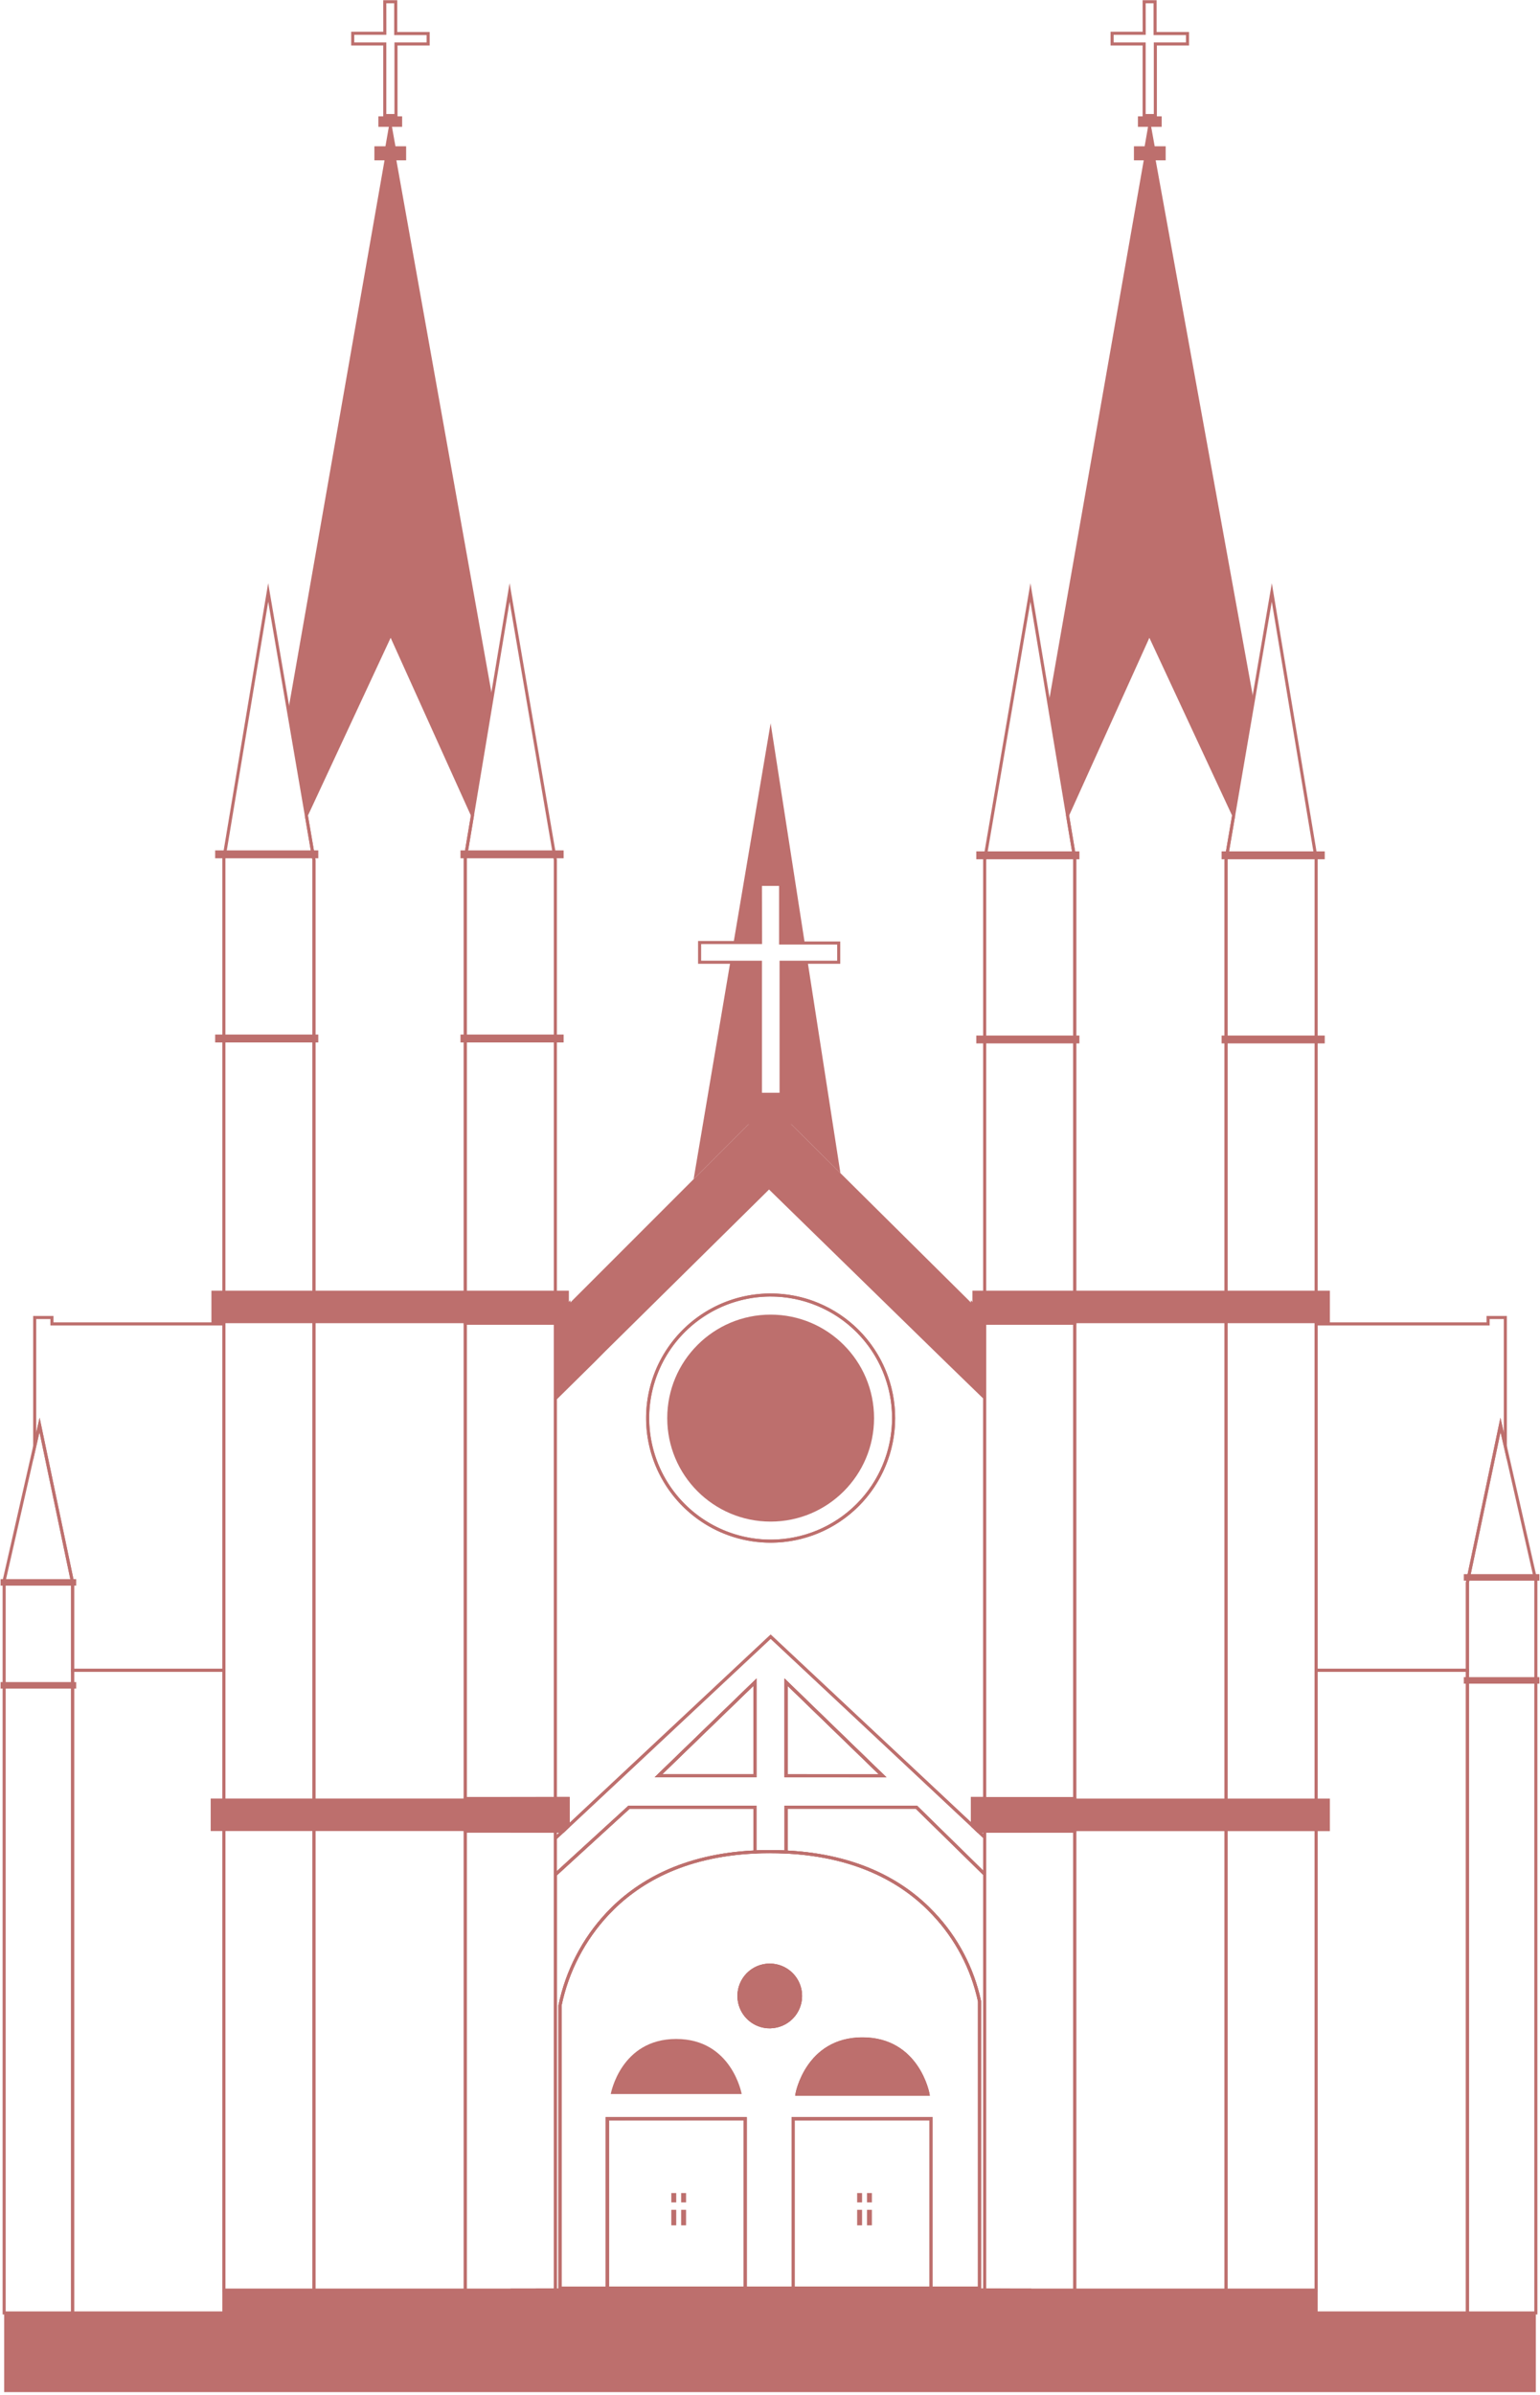 <svg width="500" height="777" viewBox="0 0 500 777" fill="none" xmlns="http://www.w3.org/2000/svg">
<g clip-path="url(#clip0)">
<path d="M498.65 750.812V776.069H1.35V750.375H72.685V742.972H427.315V750.375H428.635L498.65 750.812Z" fill="#BD6F6D"/>
<path d="M23.57 513.426V750.375H1.35V512.791L11.264 469.214L12.842 462.277L23.57 513.426Z" stroke="#BD6F6D" stroke-miterlimit="10"/>
<path d="M72.685 429.507V541.879H23.57V513.426L12.842 462.277L11.264 469.214V427.433H16.861V429.507H72.685Z" stroke="#BD6F6D" stroke-miterlimit="10"/>
<path d="M72.685 541.879H23.57V750.375H72.685V541.879Z" stroke="#BD6F6D" stroke-miterlimit="10"/>
<path d="M180.313 429.279H151.056V583.491H180.313V429.279Z" stroke="#BD6F6D" stroke-miterlimit="10"/>
<path d="M180.313 594.04H151.056V742.972H180.313V594.04Z" stroke="#BD6F6D" stroke-miterlimit="10"/>
<path d="M180.313 583.491H151.056V594.04H180.313V583.491Z" stroke="#BD6F6D" stroke-miterlimit="10"/>
<path d="M180.313 279.007V429.279H151.056V278.531L151.076 278.442L151.493 275.891L152.416 270.393L153.398 264.518V264.508L159.809 226.052L165.446 192.211L179.777 275.891L180.213 278.442L180.313 279.007Z" stroke="#BD6F6D" stroke-miterlimit="10"/>
<path d="M101.941 279.007V742.972H72.685V278.531L87.075 192.211L93.02 226.945L93.605 230.339L99.46 264.518L100.602 271.177L101.941 279.007Z" stroke="#BD6F6D" stroke-miterlimit="10"/>
<path d="M153.398 264.508V264.518L152.416 270.393L151.493 275.891L151.076 278.442L151.056 278.531V742.972H101.941V279.007L101.842 278.442L101.406 275.891L100.602 271.177L99.46 264.518L126.841 205.717L153.398 264.508Z" stroke="#BD6F6D" stroke-miterlimit="10"/>
<path d="M127.883 47.457H125.65L126.752 41.145L127.883 47.457Z" fill="#BD6F6D" stroke="#BD6F6D" stroke-miterlimit="10"/>
<path d="M159.809 226.052L153.398 264.508L126.841 205.717L99.46 264.518L93.605 230.339L124.846 52.012L125.65 47.457H127.883L128.697 52.012L159.809 226.052Z" fill="#BD6F6D"/>
<path d="M498.65 512.791V750.375H476.43V513.426L487.168 462.277L488.746 469.214L498.65 512.791Z" stroke="#BD6F6D" stroke-miterlimit="10"/>
<path d="M488.745 427.433V469.214L487.168 462.277L476.43 513.426V541.879H427.315V429.507H483.148V427.433H488.745Z" stroke="#BD6F6D" stroke-miterlimit="10"/>
<path d="M476.43 541.879H427.315V750.375H476.43V541.879Z" stroke="#BD6F6D" stroke-miterlimit="10"/>
<path d="M348.944 429.279H319.697V583.51H348.944V429.279Z" stroke="#BD6F6D" stroke-miterlimit="10"/>
<path d="M348.944 594.06H319.697V742.972H348.944V594.06Z" stroke="#BD6F6D" stroke-miterlimit="10"/>
<path d="M348.944 583.51H319.697V594.06H348.944V583.51Z" stroke="#BD6F6D" stroke-miterlimit="10"/>
<path d="M348.944 278.531V429.279H319.697V279.007L319.737 278.769L320.174 276.209L334.564 192.211L339.565 222.191V222.211L340.508 227.888V227.898L346.602 264.498L347.584 270.393L348.557 276.209L348.944 278.531Z" stroke="#BD6F6D" stroke-miterlimit="10"/>
<path d="M427.315 278.531V742.972H398.059V279.007L399.398 271.177L400.54 264.498L406.98 226.955V226.945L412.925 192.211L427.315 278.531Z" stroke="#BD6F6D" stroke-miterlimit="10"/>
<path d="M400.539 264.498L399.398 271.177L398.535 276.209L398.098 278.769L398.058 279.007V742.972H348.944V278.531L348.557 276.209L347.584 270.393L346.602 264.498L373.169 205.717L400.539 264.498Z" stroke="#BD6F6D" stroke-miterlimit="10"/>
<path d="M374.389 47.457H372.146L373.248 41.145L374.389 47.457Z" fill="#BD6F6D" stroke="#BD6F6D" stroke-miterlimit="10"/>
<path d="M406.98 226.945V226.955L400.54 264.498L373.169 205.717L346.602 264.498L340.508 227.898V227.888L371.343 52.012L372.147 47.457H374.389L375.223 52.012L406.98 226.945Z" fill="#BD6F6D"/>
<path d="M184.699 418.73H68.646V429.279H184.699V418.73Z" fill="#BD6F6D"/>
<path d="M431.771 418.73H315.718V429.279H431.771V418.73Z" fill="#BD6F6D"/>
<path d="M184.451 583.491V592.512L182.823 594.04H68.408V583.491H184.451Z" fill="#BD6F6D"/>
<path d="M431.771 583.51V594.06H317.574L315.718 592.323V583.51H431.771Z" fill="#BD6F6D"/>
<path d="M350.462 335.952H316.978V338.513H350.462V335.952Z" fill="#BD6F6D"/>
<path d="M350.462 276.209H316.978V278.769H350.462V276.209Z" fill="#BD6F6D"/>
<path d="M430.114 335.952H396.629V338.513H430.114V335.952Z" fill="#BD6F6D"/>
<path d="M430.114 276.209H396.629V278.769H430.114V276.209Z" fill="#BD6F6D"/>
<path d="M103.341 335.635H69.856V338.195H103.341V335.635Z" fill="#BD6F6D"/>
<path d="M103.341 275.891H69.856V278.452H103.341V275.891Z" fill="#BD6F6D"/>
<path d="M182.992 335.635H149.508V338.195H182.992V335.635Z" fill="#BD6F6D"/>
<path d="M182.992 275.891H149.508V278.452H182.992V275.891Z" fill="#BD6F6D"/>
<path d="M319.697 429.279V453.474L307.411 441.496L303.809 437.982L250.675 386.188L249.692 385.226L248.72 386.188L196.241 437.982L192.688 441.496L180.312 453.702V429.279H184.699V423.047L225.199 382.556L243.579 364.177H256.312L272.865 380.591L315.718 423.057V429.279H319.697Z" fill="#BD6F6D"/>
<path d="M184.699 423.047V429.279H178.467L184.699 423.047Z" stroke="#BD6F6D" stroke-miterlimit="10"/>
<path d="M321.99 429.279H315.718V423.057L319.697 427.006L321.99 429.279Z" stroke="#BD6F6D" stroke-miterlimit="10"/>
<path d="M184.451 583.491V592.512L182.823 594.04H174.477V583.491H184.451Z" stroke="#BD6F6D" stroke-miterlimit="10"/>
<path d="M334.316 742.972H174.477V750.375H334.316V742.972Z" stroke="#BD6F6D" stroke-miterlimit="10"/>
<path d="M334.316 583.51V594.06H317.574L315.718 592.323V583.51H334.316Z" stroke="#BD6F6D" stroke-miterlimit="10"/>
<path d="M180.312 594.04V596.362L182.823 594.02L180.312 594.04ZM213.797 576.087H245.127V545.749L213.797 576.087ZM255.22 545.749V576.117H286.551L255.22 545.749ZM307.411 441.545L303.809 438.032L250.685 386.188L249.692 385.196L248.7 386.188L196.221 437.982L192.688 441.545L180.312 453.752V583.461H184.451V592.482L250.208 530.952L315.708 592.264V583.451H319.678V453.454L307.411 441.545ZM250.208 499.999C242.309 500.001 234.587 497.66 228.018 493.273C221.449 488.885 216.329 482.648 213.305 475.351C210.282 468.053 209.49 460.023 211.03 452.275C212.571 444.528 216.375 437.411 221.96 431.826C227.546 426.24 234.662 422.436 242.41 420.896C250.158 419.355 258.188 420.147 265.485 423.171C272.783 426.194 279.02 431.315 283.407 437.883C287.795 444.452 290.135 452.174 290.133 460.074C290.133 470.662 285.927 480.817 278.44 488.305C270.952 495.792 260.797 499.999 250.208 499.999V499.999ZM255.22 600.838C253.503 600.749 251.737 600.709 249.921 600.709C248.283 600.709 246.685 600.709 245.127 600.818C221.597 601.89 206.671 610.832 197.263 620.845C189.473 629.158 184.129 639.461 181.821 650.618V742.376H197.174V687.347H241.932V742.337H257.513V687.347H302.29V742.337H318.04V649.308C315.76 638.626 310.582 628.778 303.074 620.845C293.765 610.951 278.869 602.009 255.22 600.838ZM255.22 576.087H286.551L255.22 545.749V576.087ZM245.127 545.749L213.797 576.117H245.127V545.749ZM317.574 594.09L319.697 596.074V594.09H317.574ZM297.557 586.349H255.22V600.868C253.503 600.778 251.737 600.739 249.921 600.739C248.283 600.739 246.685 600.739 245.127 600.848V586.319H204.2L180.312 608.152V742.972H319.697V608.003L297.557 586.349Z" stroke="#BD6F6D" stroke-miterlimit="10"/>
<path d="M290.133 460.074C290.132 467.97 287.788 475.688 283.4 482.252C279.012 488.816 272.776 493.932 265.48 496.952C258.185 499.973 250.158 500.762 242.414 499.22C234.67 497.679 227.557 493.875 221.974 488.291C216.391 482.707 212.59 475.593 211.05 467.849C209.51 460.105 210.302 452.078 213.324 444.783C216.346 437.488 221.463 431.253 228.029 426.867C234.594 422.48 242.313 420.139 250.209 420.139C255.452 420.139 260.645 421.172 265.489 423.179C270.334 425.186 274.736 428.128 278.443 431.836C282.151 435.544 285.091 439.947 287.097 444.792C289.103 449.637 290.135 454.83 290.133 460.074Z" stroke="#BD6F6D" stroke-miterlimit="10"/>
<path d="M184.451 583.491V592.512L182.823 594.04H166.25V583.491H184.451Z" stroke="#BD6F6D" stroke-miterlimit="10"/>
<path d="M327.448 583.51V594.06H317.574L315.718 592.323V583.51H327.448Z" stroke="#BD6F6D" stroke-miterlimit="10"/>
<path d="M327.448 742.972H166.25V759.515H327.448V742.972Z" stroke="#BD6F6D" stroke-miterlimit="10"/>
<path d="M250.208 493.647C268.75 493.647 283.782 478.616 283.782 460.074C283.782 441.532 268.75 426.5 250.208 426.5C231.666 426.5 216.635 441.532 216.635 460.074C216.635 478.616 231.666 493.647 250.208 493.647Z" fill="#BD6F6D"/>
<path d="M253.444 305.941V286.917H246.884L246.923 305.783H238.18L250.208 234.646L261.274 305.941H253.444Z" fill="#BD6F6D"/>
<path d="M272.865 380.591L256.868 364.732L256.312 364.177H243.579L225.2 382.556L237.099 312.174H246.884V355.016H253.603V312.174H262.247L272.865 380.591Z" fill="#BD6F6D"/>
<path d="M131.863 47.457H121.552V52.012H131.863V47.457Z" fill="#BD6F6D"/>
<path d="M130.563 37.741H122.852V41.145H130.563V37.741Z" fill="#BD6F6D"/>
<path d="M24.731 512.305H0.189V514.428H24.731V512.305Z" fill="#BD6F6D"/>
<path d="M24.731 545.709H0.189V547.833H24.731V545.709Z" fill="#BD6F6D"/>
<path d="M499.811 510.687H475.269V512.811H499.811V510.687Z" fill="#BD6F6D"/>
<path d="M499.811 544.102H475.269V546.225H499.811V544.102Z" fill="#BD6F6D"/>
<path d="M272.31 305.941V312.174H253.603V355.016H246.884V312.174H227.145V305.783H246.924L246.884 286.917H253.444V305.941H272.31Z" stroke="#BD6F6D" stroke-miterlimit="10"/>
<path d="M246.884 312.174H246.328V355.016H246.884V312.174Z" fill="#BD6F6D"/>
<path d="M246.924 305.783H246.368L246.328 286.917H246.884L246.924 305.783Z" fill="#BD6F6D"/>
<path d="M139.008 10.876V14.261H128.568V37.493H124.926V14.261H114.525V10.797H124.946L124.926 0.565H128.479V10.876H139.008Z" stroke="#BD6F6D" stroke-miterlimit="10"/>
<path d="M378.468 47.457H368.157V52.012H378.468V47.457Z" fill="#BD6F6D"/>
<path d="M377.168 37.741H369.457V41.145H377.168V37.741Z" fill="#BD6F6D"/>
<path d="M385.554 10.876V14.261H375.114V37.493H371.472V14.261H361.071V10.797H371.492L371.472 0.565H375.025V10.876H385.554Z" stroke="#BD6F6D" stroke-miterlimit="10"/>
<path d="M261.016 355.016H238.438V364.732H261.016V355.016Z" fill="#BD6F6D"/>
<path d="M249.92 637.528C247.944 637.528 246.012 638.114 244.368 639.212C242.725 640.31 241.444 641.871 240.687 643.697C239.931 645.523 239.733 647.532 240.119 649.471C240.504 651.409 241.456 653.19 242.854 654.588C244.251 655.985 246.032 656.937 247.971 657.323C249.909 657.708 251.919 657.511 253.745 656.754C255.571 655.998 257.132 654.717 258.23 653.073C259.328 651.43 259.914 649.498 259.914 647.521C259.914 644.871 258.861 642.329 256.987 640.455C255.113 638.58 252.571 637.528 249.92 637.528V637.528ZM280.02 661.455C261.958 661.455 258.763 679.318 258.763 679.318H301.298C301.298 679.318 298.082 661.455 280.02 661.455V661.455ZM197.173 687.347V742.337H241.931V687.347H197.173ZM249.92 637.528C247.944 637.528 246.012 638.114 244.368 639.212C242.725 640.31 241.444 641.871 240.687 643.697C239.931 645.523 239.733 647.532 240.119 649.471C240.504 651.409 241.456 653.19 242.854 654.588C244.251 655.985 246.032 656.937 247.971 657.323C249.909 657.708 251.919 657.511 253.745 656.754C255.571 655.998 257.132 654.717 258.23 653.073C259.328 651.43 259.914 649.498 259.914 647.521C259.914 644.871 258.861 642.329 256.987 640.455C255.113 638.58 252.571 637.528 249.92 637.528V637.528ZM280.02 661.455C261.958 661.455 258.763 679.318 258.763 679.318H301.298C301.298 679.318 298.082 661.455 280.02 661.455V661.455ZM257.512 687.347V742.337H302.29V687.347H257.512ZM197.173 687.347V742.337H241.931V687.347H197.173ZM213.796 576.087H245.127V545.749L213.796 576.087ZM249.92 637.528C247.944 637.528 246.012 638.114 244.368 639.212C242.725 640.31 241.444 641.871 240.687 643.697C239.931 645.523 239.733 647.532 240.119 649.471C240.504 651.409 241.456 653.19 242.854 654.588C244.251 655.985 246.032 656.937 247.971 657.323C249.909 657.708 251.919 657.511 253.745 656.754C255.571 655.998 257.132 654.717 258.23 653.073C259.328 651.43 259.914 649.498 259.914 647.521C259.914 644.871 258.861 642.329 256.987 640.455C255.113 638.58 252.571 637.528 249.92 637.528V637.528ZM255.22 545.749V576.117H286.55L255.22 545.749ZM280.03 661.485C261.968 661.485 258.773 679.348 258.773 679.348H301.298C301.298 679.348 298.082 661.455 280.02 661.455L280.03 661.485ZM257.522 687.377V742.366H302.29V687.347L257.522 687.377ZM257.522 687.377V742.366H302.29V687.347L257.522 687.377ZM280.03 661.485C261.968 661.485 258.773 679.348 258.773 679.348H301.298C301.298 679.348 298.082 661.455 280.02 661.455L280.03 661.485ZM249.93 637.557C247.954 637.557 246.021 638.143 244.378 639.242C242.735 640.34 241.454 641.9 240.697 643.727C239.941 645.553 239.743 647.562 240.129 649.501C240.514 651.439 241.466 653.22 242.864 654.618C244.261 656.015 246.042 656.967 247.981 657.353C249.919 657.738 251.929 657.54 253.755 656.784C255.581 656.028 257.141 654.747 258.24 653.103C259.338 651.46 259.924 649.528 259.924 647.551C259.928 646.235 259.672 644.932 259.171 643.715C258.67 642.499 257.933 641.393 257.004 640.462C256.074 639.53 254.97 638.792 253.755 638.288C252.539 637.785 251.236 637.526 249.92 637.528L249.93 637.557ZM197.183 687.377V742.366H241.941V687.347L197.183 687.377ZM280.03 661.485C261.968 661.485 258.773 679.348 258.773 679.348H301.298C301.298 679.348 298.082 661.455 280.02 661.455L280.03 661.485ZM249.93 637.557C247.954 637.557 246.021 638.143 244.378 639.242C242.735 640.34 241.454 641.9 240.697 643.727C239.941 645.553 239.743 647.562 240.129 649.501C240.514 651.439 241.466 653.22 242.864 654.618C244.261 656.015 246.042 656.967 247.981 657.353C249.919 657.738 251.929 657.54 253.755 656.784C255.581 656.028 257.141 654.747 258.24 653.103C259.338 651.46 259.924 649.528 259.924 647.551C259.928 646.235 259.672 644.932 259.171 643.715C258.67 642.499 257.933 641.393 257.004 640.462C256.074 639.53 254.97 638.792 253.755 638.288C252.539 637.785 251.236 637.526 249.92 637.528L249.93 637.557ZM257.522 687.377V742.366H302.29V687.347L257.522 687.377ZM280.03 661.485C261.968 661.485 258.773 679.348 258.773 679.348H301.298C301.298 679.348 298.082 661.455 280.02 661.455L280.03 661.485ZM249.93 637.557C247.954 637.557 246.021 638.143 244.378 639.242C242.735 640.34 241.454 641.9 240.697 643.727C239.941 645.553 239.743 647.562 240.129 649.501C240.514 651.439 241.466 653.22 242.864 654.618C244.261 656.015 246.042 656.967 247.981 657.353C249.919 657.738 251.929 657.54 253.755 656.784C255.581 656.028 257.141 654.747 258.24 653.103C259.338 651.46 259.924 649.528 259.924 647.551C259.928 646.235 259.672 644.932 259.171 643.715C258.67 642.499 257.933 641.393 257.004 640.462C256.074 639.53 254.97 638.792 253.755 638.288C252.539 637.785 251.236 637.526 249.92 637.528L249.93 637.557ZM197.183 687.377V742.366H241.941V687.347L197.183 687.377Z" stroke="#BD6F6D" stroke-miterlimit="10"/>
<path d="M317.574 594.06L315.718 592.323L250.218 531.012L184.461 592.541L182.833 594.07L180.312 596.362V608.162L204.2 586.329H245.127V600.828C246.685 600.759 248.283 600.719 249.921 600.719C251.737 600.719 253.503 600.719 255.22 600.848V586.319H297.557L319.697 608.053V596.045L317.574 594.06ZM245.127 576.087H213.797L245.127 545.749V576.087ZM255.22 576.087V545.749L286.551 576.117L255.22 576.087Z" stroke="#BD6F6D" stroke-miterlimit="10"/>
<path d="M324.401 742.972V750.375V758.315L174.546 759.505L174.596 750.365V742.962H180.342V608.182L204.23 586.349H245.127V600.848C221.597 601.92 206.671 610.861 197.263 620.875C189.472 629.188 184.129 639.491 181.821 650.647V742.406H318.02V649.308C315.74 638.626 310.562 628.778 303.054 620.845C293.765 610.921 278.869 601.989 255.22 600.838V586.319H297.556L319.697 608.053V743.021L324.401 742.972Z" stroke="#BD6F6D" stroke-miterlimit="10"/>
<path d="M245.127 545.719V576.087H213.796L245.127 545.719Z" stroke="#BD6F6D" stroke-miterlimit="10"/>
<path d="M286.55 576.087H255.22V545.719L286.55 576.087Z" stroke="#BD6F6D" stroke-miterlimit="10"/>
<path d="M303.054 620.845C293.765 610.921 278.869 601.989 255.22 600.838C253.503 600.749 251.737 600.709 249.92 600.709C248.283 600.709 246.685 600.709 245.127 600.818C221.597 601.89 206.671 610.832 197.263 620.845C189.472 629.158 184.129 639.461 181.821 650.618V742.376H197.173V687.347H241.931V742.337H257.512V687.347H302.29V742.337H318.04V649.308C315.754 638.624 310.569 628.776 303.054 620.845V620.845ZM249.92 657.564C247.944 657.564 246.012 656.978 244.368 655.88C242.725 654.782 241.444 653.221 240.688 651.395C239.931 649.569 239.733 647.56 240.119 645.621C240.504 643.683 241.456 641.902 242.854 640.504C244.251 639.107 246.032 638.155 247.971 637.769C249.909 637.384 251.919 637.581 253.745 638.338C255.571 639.094 257.132 640.375 258.23 642.019C259.328 643.662 259.914 645.594 259.914 647.571C259.901 650.213 258.842 652.742 256.969 654.605C255.097 656.469 252.562 657.515 249.92 657.515V657.564ZM258.763 679.398C258.763 679.398 261.958 661.534 280.02 661.534C298.082 661.534 301.278 679.398 301.278 679.398H258.763Z" stroke="#BD6F6D" stroke-miterlimit="10"/>
<path d="M241.931 687.347H197.173V742.337H241.931V687.347Z" stroke="#BD6F6D" stroke-miterlimit="10"/>
<path d="M249.92 657.515C255.44 657.515 259.914 653.041 259.914 647.521C259.914 642.002 255.44 637.528 249.92 637.528C244.401 637.528 239.927 642.002 239.927 647.521C239.927 653.041 244.401 657.515 249.92 657.515Z" stroke="#BD6F6D" stroke-miterlimit="10"/>
<path d="M258.763 679.358C258.763 679.358 261.958 661.494 280.02 661.494C298.082 661.494 301.278 679.358 301.278 679.358H258.763Z" stroke="#BD6F6D" stroke-miterlimit="10"/>
<path d="M302.27 687.347H257.512V742.337H302.27V687.347Z" stroke="#BD6F6D" stroke-miterlimit="10"/>
<path d="M241.931 687.347H197.173V742.337H241.931V687.347Z" stroke="#BD6F6D" stroke-miterlimit="10"/>
<path d="M249.92 657.515C255.44 657.515 259.914 653.041 259.914 647.521C259.914 642.002 255.44 637.528 249.92 637.528C244.401 637.528 239.927 642.002 239.927 647.521C239.927 653.041 244.401 657.515 249.92 657.515Z" fill="#BD6F6D"/>
<path d="M219.552 711.482H217.955V714.519H219.552V711.482Z" fill="#BD6F6D"/>
<path d="M219.552 716.921H217.955V721.952H219.552V716.921Z" fill="#BD6F6D"/>
<path d="M222.748 711.482H221.15V714.519H222.748V711.482Z" fill="#BD6F6D"/>
<path d="M222.748 716.921H221.15V721.952H222.748V716.921Z" fill="#BD6F6D"/>
<path d="M302.27 687.347H257.512V742.337H302.27V687.347Z" stroke="#BD6F6D" stroke-miterlimit="10"/>
<path d="M301.298 679.358H258.763C258.763 679.358 261.958 661.494 280.02 661.494C298.082 661.494 301.298 679.358 301.298 679.358Z" fill="#BD6F6D"/>
<path d="M240.81 679.358H198.295C198.295 679.358 201.491 661.494 219.552 661.494C237.614 661.494 240.81 679.358 240.81 679.358Z" fill="#BD6F6D"/>
<path d="M279.891 711.482H278.293V714.519H279.891V711.482Z" fill="#BD6F6D"/>
<path d="M279.891 716.921H278.293V721.952H279.891V716.921Z" fill="#BD6F6D"/>
<path d="M283.087 711.482H281.489V714.519H283.087V711.482Z" fill="#BD6F6D"/>
<path d="M283.087 716.921H281.489V721.952H283.087V716.921Z" fill="#BD6F6D"/>
</g>
<defs>
<clipPath id="clip0">
<rect width="499.622" height="776" fill="white" transform="translate(0.189 0.069)"/>
</clipPath>
</defs>
</svg>
